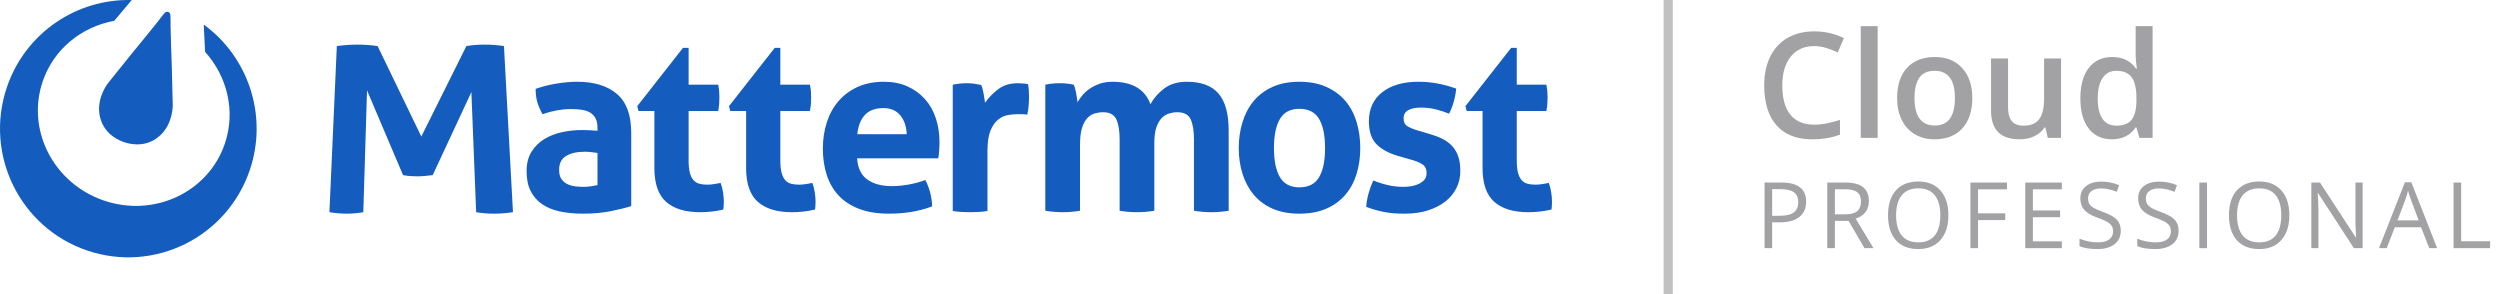 <svg width="272" height="32" viewBox="0 0 272 32" fill="none" xmlns="http://www.w3.org/2000/svg">
<path fill-rule="evenodd" clip-rule="evenodd" d="M65.007 13.909C65.007 13.485 64.936 13.14 64.794 12.874C64.653 12.61 64.458 12.401 64.209 12.251C63.961 12.101 63.655 11.999 63.292 11.946C62.928 11.893 62.525 11.867 62.081 11.867C61.123 11.867 60.104 12.052 59.022 12.424C58.773 11.964 58.587 11.53 58.464 11.123C58.339 10.717 58.277 10.23 58.277 9.664C59.057 9.399 59.838 9.205 60.618 9.081C61.398 8.957 62.126 8.895 62.799 8.895C64.644 8.895 66.085 9.337 67.122 10.222C68.16 11.106 68.678 12.521 68.678 14.466V22.425C68.058 22.619 67.304 22.805 66.417 22.982C65.531 23.159 64.528 23.247 63.411 23.247C62.507 23.247 61.678 23.168 60.924 23.009C60.17 22.849 59.523 22.584 58.982 22.213C58.441 21.842 58.025 21.364 57.732 20.78C57.439 20.196 57.293 19.48 57.293 18.631C57.293 17.782 57.475 17.071 57.838 16.496C58.202 15.921 58.672 15.461 59.248 15.116C59.825 14.771 60.467 14.524 61.177 14.373C61.886 14.223 62.595 14.148 63.305 14.148C63.819 14.148 64.387 14.175 65.007 14.227V13.909ZM65.007 16.642C64.794 16.606 64.564 16.575 64.316 16.549C64.067 16.522 63.846 16.509 63.651 16.509C62.782 16.509 62.094 16.664 61.589 16.973C61.084 17.283 60.831 17.782 60.831 18.472C60.831 18.932 60.928 19.286 61.123 19.534C61.318 19.781 61.554 19.962 61.828 20.077C62.103 20.192 62.396 20.263 62.706 20.29C63.017 20.316 63.287 20.329 63.517 20.329C63.784 20.329 64.05 20.307 64.316 20.263C64.582 20.219 64.812 20.179 65.007 20.143V16.642ZM71.197 12.079H69.468L69.334 11.548L74.309 5.207H74.921V9.213H78.14C78.193 9.479 78.228 9.717 78.246 9.93C78.264 10.142 78.272 10.363 78.272 10.593C78.272 10.841 78.264 11.079 78.246 11.309C78.228 11.539 78.193 11.796 78.14 12.079H74.921V17.464C74.921 18.012 74.966 18.454 75.054 18.791C75.142 19.126 75.271 19.392 75.439 19.586C75.608 19.781 75.817 19.913 76.065 19.984C76.313 20.055 76.606 20.091 76.942 20.091C77.209 20.091 77.47 20.068 77.728 20.024C77.984 19.98 78.211 19.94 78.406 19.905C78.53 20.241 78.618 20.59 78.672 20.953C78.725 21.315 78.751 21.638 78.751 21.921C78.751 22.116 78.747 22.279 78.738 22.412C78.729 22.544 78.716 22.673 78.698 22.797C77.883 22.991 77.04 23.088 76.171 23.088C74.557 23.088 73.325 22.712 72.474 21.961C71.622 21.209 71.197 19.984 71.197 18.287V12.079ZM81.177 12.079H79.448L79.315 11.548L84.29 5.207H84.901V9.213H88.12C88.173 9.479 88.209 9.717 88.227 9.93C88.244 10.142 88.253 10.363 88.253 10.593C88.253 10.841 88.244 11.079 88.227 11.309C88.209 11.539 88.173 11.796 88.12 12.079H84.901V17.464C84.901 18.012 84.946 18.454 85.035 18.791C85.123 19.126 85.252 19.392 85.42 19.586C85.589 19.781 85.797 19.913 86.046 19.984C86.294 20.055 86.587 20.091 86.923 20.091C87.189 20.091 87.451 20.068 87.708 20.024C87.965 19.98 88.191 19.94 88.386 19.905C88.51 20.241 88.599 20.59 88.652 20.953C88.706 21.315 88.732 21.638 88.732 21.921C88.732 22.116 88.728 22.279 88.719 22.412C88.71 22.544 88.697 22.673 88.679 22.797C87.863 22.991 87.021 23.088 86.152 23.088C84.538 23.088 83.305 22.712 82.454 21.961C81.603 21.209 81.177 19.984 81.177 18.287V12.079ZM98.651 14.599C98.616 13.75 98.381 13.065 97.946 12.543C97.512 12.021 96.904 11.76 96.124 11.76C95.237 11.76 94.563 12.008 94.102 12.503C93.641 12.998 93.367 13.697 93.278 14.599H98.651ZM93.251 17.225C93.322 18.287 93.695 19.056 94.368 19.534C95.042 20.011 95.929 20.25 97.029 20.25C97.632 20.25 98.248 20.192 98.877 20.077C99.507 19.962 100.105 19.799 100.673 19.586C100.868 19.94 101.036 20.365 101.178 20.86C101.32 21.355 101.4 21.886 101.418 22.451C100.034 22.982 98.474 23.247 96.736 23.247C95.459 23.247 94.364 23.071 93.45 22.717C92.537 22.363 91.792 21.872 91.216 21.245C90.64 20.617 90.214 19.869 89.939 19.003C89.664 18.136 89.527 17.19 89.527 16.164C89.527 15.156 89.669 14.21 89.953 13.326C90.236 12.441 90.657 11.672 91.216 11.018C91.775 10.363 92.466 9.846 93.291 9.465C94.116 9.085 95.078 8.895 96.177 8.895C97.135 8.895 97.986 9.063 98.731 9.399C99.476 9.735 100.11 10.195 100.633 10.779C101.156 11.362 101.551 12.057 101.817 12.861C102.083 13.666 102.216 14.528 102.216 15.448C102.216 15.784 102.203 16.116 102.176 16.443C102.15 16.77 102.118 17.031 102.083 17.225H93.251ZM103.659 9.213C103.925 9.161 104.177 9.12 104.417 9.094C104.656 9.067 104.918 9.054 105.202 9.054C105.468 9.054 105.729 9.072 105.986 9.107C106.243 9.143 106.496 9.187 106.744 9.24C106.798 9.329 106.846 9.457 106.891 9.625C106.935 9.793 106.975 9.97 107.01 10.155C107.046 10.341 107.077 10.526 107.103 10.713C107.13 10.898 107.152 11.053 107.17 11.177C107.56 10.628 108.039 10.137 108.606 9.704C109.174 9.271 109.883 9.054 110.734 9.054C110.912 9.054 111.116 9.063 111.346 9.081C111.577 9.098 111.745 9.125 111.852 9.161C111.887 9.337 111.914 9.541 111.931 9.77C111.95 10 111.958 10.239 111.958 10.487C111.958 10.788 111.945 11.115 111.918 11.468C111.892 11.822 111.843 12.158 111.772 12.476C111.577 12.441 111.36 12.424 111.12 12.424C110.881 12.424 110.734 12.424 110.682 12.424C110.38 12.424 110.043 12.454 109.67 12.516C109.298 12.578 108.943 12.742 108.606 13.007C108.269 13.273 107.99 13.671 107.768 14.201C107.547 14.732 107.436 15.474 107.436 16.43V22.956C107.117 23.009 106.798 23.044 106.478 23.062C106.159 23.079 105.849 23.088 105.547 23.088C105.246 23.088 104.94 23.079 104.629 23.062C104.319 23.044 103.995 23.009 103.659 22.956V9.213ZM113.729 9.213C113.977 9.161 114.226 9.12 114.474 9.094C114.722 9.067 114.997 9.054 115.299 9.054C115.6 9.054 115.866 9.067 116.097 9.094C116.327 9.12 116.566 9.161 116.815 9.213C116.868 9.302 116.917 9.43 116.961 9.598C117.005 9.766 117.045 9.943 117.081 10.129C117.116 10.315 117.147 10.496 117.174 10.672C117.201 10.849 117.223 11 117.241 11.123C117.382 10.858 117.569 10.593 117.799 10.328C118.03 10.063 118.304 9.824 118.624 9.611C118.943 9.399 119.302 9.227 119.701 9.094C120.1 8.961 120.548 8.895 121.045 8.895C123.19 8.895 124.565 9.709 125.168 11.336C125.522 10.681 126.023 10.111 126.67 9.625C127.318 9.138 128.138 8.895 129.132 8.895C130.692 8.895 131.84 9.324 132.576 10.182C133.312 11.04 133.68 12.379 133.68 14.201V22.929C133.042 23.035 132.412 23.088 131.792 23.088C131.171 23.088 130.541 23.035 129.903 22.929V15.182C129.903 14.227 129.783 13.494 129.543 12.981C129.304 12.468 128.821 12.211 128.094 12.211C127.792 12.211 127.496 12.256 127.203 12.344C126.91 12.432 126.644 12.596 126.405 12.835C126.165 13.073 125.97 13.41 125.819 13.843C125.669 14.276 125.593 14.838 125.593 15.527V22.929C124.955 23.035 124.325 23.088 123.705 23.088C123.084 23.088 122.454 23.035 121.816 22.929V15.182C121.816 14.227 121.696 13.494 121.457 12.981C121.217 12.468 120.734 12.211 120.007 12.211C119.706 12.211 119.404 12.256 119.102 12.344C118.801 12.432 118.531 12.605 118.291 12.861C118.052 13.117 117.861 13.476 117.719 13.936C117.577 14.395 117.506 14.997 117.506 15.74V22.929C116.868 23.035 116.239 23.088 115.618 23.088C114.997 23.088 114.368 23.035 113.729 22.929V9.213ZM141.373 20.382C142.367 20.382 143.08 20.015 143.515 19.281C143.949 18.547 144.167 17.491 144.167 16.111C144.167 14.732 143.949 13.675 143.515 12.941C143.08 12.207 142.367 11.84 141.373 11.84C140.398 11.84 139.693 12.207 139.259 12.941C138.824 13.675 138.607 14.732 138.607 16.111C138.607 17.491 138.824 18.547 139.259 19.281C139.693 20.015 140.398 20.382 141.373 20.382ZM141.373 23.247C140.256 23.247 139.285 23.066 138.461 22.703C137.636 22.341 136.953 21.837 136.412 21.191C135.871 20.546 135.463 19.79 135.189 18.923C134.914 18.056 134.776 17.119 134.776 16.111C134.776 15.103 134.914 14.157 135.189 13.273C135.463 12.388 135.871 11.623 136.412 10.978C136.953 10.332 137.636 9.824 138.461 9.452C139.285 9.081 140.256 8.895 141.373 8.895C142.491 8.895 143.466 9.081 144.3 9.452C145.133 9.824 145.824 10.332 146.375 10.978C146.924 11.623 147.332 12.388 147.598 13.273C147.864 14.157 147.997 15.103 147.997 16.111C147.997 17.119 147.864 18.056 147.598 18.923C147.332 19.79 146.924 20.546 146.375 21.191C145.824 21.837 145.133 22.341 144.3 22.703C143.466 23.066 142.491 23.247 141.373 23.247ZM152.1 16.96C151.107 16.677 150.331 16.257 149.773 15.7C149.214 15.143 148.935 14.307 148.935 13.193C148.935 11.848 149.418 10.797 150.385 10.036C151.351 9.275 152.668 8.895 154.335 8.895C155.027 8.895 155.709 8.957 156.383 9.081C157.057 9.205 157.74 9.39 158.431 9.638C158.396 10.098 158.307 10.575 158.165 11.071C158.024 11.566 157.855 11.999 157.66 12.371C157.234 12.194 156.765 12.039 156.25 11.906C155.736 11.774 155.195 11.707 154.627 11.707C154.024 11.707 153.555 11.8 153.217 11.986C152.881 12.172 152.712 12.468 152.712 12.874C152.712 13.264 152.832 13.538 153.071 13.697C153.311 13.856 153.652 14.007 154.095 14.148L155.612 14.599C156.108 14.741 156.556 14.913 156.955 15.116C157.354 15.32 157.696 15.572 157.979 15.872C158.263 16.173 158.485 16.544 158.644 16.986C158.804 17.429 158.884 17.968 158.884 18.605C158.884 19.259 158.746 19.869 158.471 20.435C158.197 21.001 157.797 21.492 157.274 21.907C156.751 22.323 156.117 22.651 155.372 22.889C154.627 23.128 153.785 23.247 152.845 23.247C152.419 23.247 152.03 23.234 151.675 23.208C151.32 23.181 150.979 23.137 150.651 23.075C150.323 23.013 149.999 22.938 149.68 22.849C149.36 22.761 149.014 22.646 148.642 22.505C148.678 22.027 148.762 21.545 148.895 21.059C149.028 20.573 149.201 20.099 149.414 19.639C149.999 19.869 150.553 20.042 151.076 20.157C151.6 20.272 152.145 20.329 152.712 20.329C152.961 20.329 153.231 20.307 153.523 20.263C153.816 20.219 154.087 20.139 154.335 20.024C154.583 19.909 154.792 19.759 154.96 19.573C155.129 19.387 155.212 19.144 155.212 18.843C155.212 18.419 155.084 18.114 154.827 17.928C154.57 17.743 154.211 17.579 153.75 17.437L152.1 16.96ZM161.301 12.079H159.572L159.439 11.548L164.414 5.207H165.025V9.213H168.244C168.297 9.479 168.333 9.717 168.351 9.93C168.368 10.142 168.377 10.363 168.377 10.593C168.377 10.841 168.368 11.079 168.351 11.309C168.333 11.539 168.297 11.796 168.244 12.079H165.025V17.464C165.025 18.012 165.07 18.454 165.158 18.791C165.247 19.126 165.376 19.392 165.544 19.586C165.713 19.781 165.921 19.913 166.169 19.984C166.417 20.055 166.711 20.091 167.047 20.091C167.313 20.091 167.575 20.068 167.832 20.024C168.089 19.98 168.315 19.94 168.51 19.905C168.634 20.241 168.723 20.59 168.776 20.953C168.83 21.315 168.856 21.638 168.856 21.921C168.856 22.116 168.852 22.279 168.843 22.412C168.834 22.544 168.821 22.673 168.803 22.797C167.987 22.991 167.145 23.088 166.276 23.088C164.662 23.088 163.429 22.712 162.578 21.961C161.727 21.209 161.301 19.984 161.301 18.287V12.079ZM36.647 5.014C37.415 4.907 38.155 4.854 38.866 4.854C39.615 4.854 40.355 4.907 41.085 5.014L45.84 14.856L50.739 5.014C51.334 4.907 51.997 4.854 52.727 4.854C53.457 4.854 54.158 4.907 54.831 5.014L55.811 23.087C55.081 23.194 54.389 23.247 53.736 23.247C53.082 23.247 52.439 23.194 51.805 23.087L51.286 10.02L47.079 19.052C46.81 19.087 46.531 19.119 46.243 19.145C45.955 19.172 45.667 19.185 45.379 19.185C45.129 19.185 44.879 19.176 44.63 19.158C44.38 19.141 44.12 19.105 43.851 19.052L39.932 9.833L39.529 23.087C38.914 23.194 38.318 23.247 37.742 23.247C37.127 23.247 36.493 23.194 35.84 23.087L36.647 5.014Z" fill="#145DBF"/>
<path fill-rule="evenodd" clip-rule="evenodd" d="M18.795 11.44C18.795 11.44 18.838 13.351 17.513 14.649C16.188 15.947 14.561 15.828 13.502 15.47C12.444 15.111 11.079 14.217 10.815 12.381C10.551 10.545 11.746 9.054 11.746 9.054L14.35 5.816L15.866 3.966L17.168 2.355C17.168 2.355 17.765 1.554 17.936 1.389C17.97 1.357 18.004 1.335 18.038 1.319L18.063 1.306L18.067 1.304C18.139 1.273 18.221 1.267 18.301 1.294C18.379 1.32 18.439 1.374 18.477 1.44L18.485 1.452L18.492 1.467C18.511 1.502 18.526 1.542 18.534 1.592C18.568 1.826 18.557 2.825 18.557 2.825L18.612 4.896L18.693 7.286L18.795 11.44ZM22.166 2.672C26.982 6.177 29.19 12.538 27.182 18.488C24.71 25.809 16.787 29.736 9.486 27.257C2.184 24.779 -1.731 16.834 0.741 9.512C2.752 3.553 8.375 -0.157 14.335 0.005L12.424 2.268C8.889 2.909 5.836 5.331 4.636 8.885C2.851 14.173 5.843 19.966 11.319 21.825C16.796 23.684 22.682 20.904 24.467 15.617C25.663 12.074 24.715 8.305 22.312 5.644L22.166 2.672Z" fill="#145DBF"/>
<path d="M197.367 5.016C196.294 5.016 195.451 5.396 194.836 6.156C194.221 6.917 193.914 7.966 193.914 9.305C193.914 10.706 194.208 11.766 194.797 12.484C195.391 13.203 196.247 13.562 197.367 13.562C197.852 13.562 198.32 13.516 198.773 13.422C199.227 13.323 199.698 13.198 200.188 13.047V14.648C199.292 14.987 198.276 15.156 197.141 15.156C195.469 15.156 194.185 14.651 193.289 13.641C192.393 12.625 191.945 11.175 191.945 9.289C191.945 8.102 192.161 7.062 192.594 6.172C193.031 5.281 193.661 4.599 194.484 4.125C195.307 3.651 196.273 3.414 197.383 3.414C198.549 3.414 199.628 3.659 200.617 4.148L199.945 5.703C199.56 5.521 199.151 5.362 198.719 5.227C198.292 5.086 197.841 5.016 197.367 5.016Z" fill="#3D3C40" fill-opacity="0.48"/>
<path d="M204.289 15H202.453V2.844H204.289V15Z" fill="#3D3C40" fill-opacity="0.48"/>
<path d="M214.586 10.664C214.586 12.075 214.224 13.177 213.5 13.969C212.776 14.76 211.768 15.156 210.477 15.156C209.669 15.156 208.956 14.974 208.336 14.609C207.716 14.245 207.24 13.721 206.906 13.039C206.573 12.357 206.406 11.565 206.406 10.664C206.406 9.263 206.766 8.169 207.484 7.383C208.203 6.596 209.216 6.203 210.523 6.203C211.773 6.203 212.763 6.607 213.492 7.414C214.221 8.216 214.586 9.299 214.586 10.664ZM208.297 10.664C208.297 12.659 209.034 13.656 210.508 13.656C211.966 13.656 212.695 12.659 212.695 10.664C212.695 8.69 211.961 7.703 210.492 7.703C209.721 7.703 209.161 7.958 208.812 8.469C208.469 8.979 208.297 9.711 208.297 10.664Z" fill="#3D3C40" fill-opacity="0.48"/>
<path d="M222.797 15L222.539 13.867H222.445C222.19 14.268 221.826 14.583 221.352 14.812C220.883 15.042 220.346 15.156 219.742 15.156C218.695 15.156 217.914 14.896 217.398 14.375C216.883 13.854 216.625 13.065 216.625 12.008V6.359H218.477V11.688C218.477 12.349 218.612 12.846 218.883 13.18C219.154 13.508 219.578 13.672 220.156 13.672C220.927 13.672 221.492 13.443 221.852 12.984C222.216 12.521 222.398 11.747 222.398 10.664V6.359H224.242V15H222.797Z" fill="#3D3C40" fill-opacity="0.48"/>
<path d="M229.773 15.156C228.695 15.156 227.854 14.766 227.25 13.984C226.646 13.203 226.344 12.107 226.344 10.695C226.344 9.279 226.648 8.177 227.258 7.391C227.872 6.599 228.721 6.203 229.805 6.203C230.94 6.203 231.805 6.622 232.398 7.461H232.492C232.404 6.841 232.359 6.352 232.359 5.992V2.844H234.203V15H232.766L232.445 13.867H232.359C231.771 14.727 230.909 15.156 229.773 15.156ZM230.266 13.672C231.021 13.672 231.57 13.461 231.914 13.039C232.258 12.612 232.435 11.922 232.445 10.969V10.711C232.445 9.622 232.268 8.849 231.914 8.391C231.56 7.932 231.005 7.703 230.25 7.703C229.604 7.703 229.107 7.966 228.758 8.492C228.409 9.013 228.234 9.758 228.234 10.727C228.234 11.685 228.404 12.417 228.742 12.922C229.081 13.422 229.589 13.672 230.266 13.672Z" fill="#3D3C40" fill-opacity="0.48"/>
<path d="M196.508 21.941C196.508 22.664 196.26 23.221 195.766 23.611C195.274 23.999 194.569 24.192 193.651 24.192H192.812V27H191.981V19.861H193.832C195.616 19.861 196.508 20.555 196.508 21.941ZM192.812 23.48H193.559C194.294 23.48 194.826 23.361 195.155 23.123C195.484 22.885 195.648 22.505 195.648 21.98C195.648 21.509 195.494 21.157 195.185 20.926C194.875 20.695 194.394 20.579 193.739 20.579H192.812V23.48Z" fill="#3D3C40" fill-opacity="0.48"/>
<path d="M199.637 24.031V27H198.807V19.861H200.765C201.64 19.861 202.287 20.029 202.703 20.364C203.123 20.7 203.333 21.204 203.333 21.878C203.333 22.822 202.855 23.46 201.898 23.792L203.836 27H202.855L201.126 24.031H199.637ZM199.637 23.318H200.775C201.361 23.318 201.79 23.203 202.064 22.972C202.337 22.737 202.474 22.387 202.474 21.922C202.474 21.45 202.334 21.11 202.054 20.901C201.777 20.693 201.331 20.589 200.716 20.589H199.637V23.318Z" fill="#3D3C40" fill-opacity="0.48"/>
<path d="M211.985 23.421C211.985 24.564 211.695 25.462 211.116 26.116C210.539 26.77 209.737 27.098 208.708 27.098C207.657 27.098 206.845 26.777 206.272 26.136C205.702 25.491 205.417 24.583 205.417 23.411C205.417 22.249 205.704 21.349 206.277 20.711C206.85 20.07 207.663 19.749 208.718 19.749C209.744 19.749 210.544 20.075 211.121 20.726C211.697 21.377 211.985 22.275 211.985 23.421ZM206.296 23.421C206.296 24.388 206.501 25.122 206.912 25.623C207.325 26.121 207.924 26.37 208.708 26.37C209.499 26.37 210.097 26.121 210.5 25.623C210.904 25.125 211.106 24.391 211.106 23.421C211.106 22.461 210.904 21.733 210.5 21.238C210.1 20.74 209.506 20.491 208.718 20.491C207.927 20.491 207.325 20.742 206.912 21.243C206.501 21.741 206.296 22.467 206.296 23.421Z" fill="#3D3C40" fill-opacity="0.48"/>
<path d="M215.212 27H214.381V19.861H218.361V20.599H215.212V23.211H218.171V23.948H215.212V27Z" fill="#3D3C40" fill-opacity="0.48"/>
<path d="M224.327 27H220.347V19.861H224.327V20.599H221.178V22.898H224.137V23.631H221.178V26.258H224.327V27Z" fill="#3D3C40" fill-opacity="0.48"/>
<path d="M230.742 25.101C230.742 25.729 230.514 26.219 230.059 26.57C229.603 26.922 228.984 27.098 228.203 27.098C227.357 27.098 226.706 26.989 226.25 26.77V25.97C226.543 26.093 226.862 26.191 227.207 26.263C227.552 26.334 227.894 26.37 228.232 26.37C228.786 26.37 229.202 26.266 229.482 26.058C229.762 25.846 229.902 25.553 229.902 25.179C229.902 24.931 229.852 24.73 229.751 24.573C229.653 24.414 229.487 24.267 229.253 24.134C229.022 24 228.669 23.849 228.193 23.68C227.529 23.442 227.054 23.16 226.768 22.835C226.484 22.509 226.343 22.085 226.343 21.561C226.343 21.01 226.549 20.573 226.963 20.247C227.376 19.922 227.923 19.759 228.604 19.759C229.313 19.759 229.966 19.889 230.562 20.149L230.303 20.872C229.714 20.625 229.141 20.501 228.584 20.501C228.145 20.501 227.801 20.595 227.554 20.784C227.306 20.973 227.183 21.235 227.183 21.57C227.183 21.818 227.228 22.021 227.319 22.181C227.41 22.337 227.563 22.482 227.778 22.615C227.996 22.745 228.328 22.89 228.774 23.05C229.523 23.317 230.037 23.603 230.317 23.909C230.601 24.215 230.742 24.612 230.742 25.101Z" fill="#3D3C40" fill-opacity="0.48"/>
<path d="M237.03 25.101C237.03 25.729 236.803 26.219 236.347 26.57C235.891 26.922 235.273 27.098 234.491 27.098C233.645 27.098 232.994 26.989 232.538 26.77V25.97C232.831 26.093 233.15 26.191 233.495 26.263C233.84 26.334 234.182 26.37 234.521 26.37C235.074 26.37 235.491 26.266 235.771 26.058C236.051 25.846 236.191 25.553 236.191 25.179C236.191 24.931 236.14 24.73 236.039 24.573C235.942 24.414 235.776 24.267 235.541 24.134C235.31 24 234.957 23.849 234.482 23.68C233.818 23.442 233.342 23.16 233.056 22.835C232.773 22.509 232.631 22.085 232.631 21.561C232.631 21.01 232.838 20.573 233.251 20.247C233.665 19.922 234.211 19.759 234.892 19.759C235.601 19.759 236.254 19.889 236.85 20.149L236.591 20.872C236.002 20.625 235.429 20.501 234.872 20.501C234.433 20.501 234.089 20.595 233.842 20.784C233.595 20.973 233.471 21.235 233.471 21.57C233.471 21.818 233.516 22.021 233.608 22.181C233.699 22.337 233.852 22.482 234.067 22.615C234.285 22.745 234.617 22.89 235.063 23.05C235.811 23.317 236.326 23.603 236.606 23.909C236.889 24.215 237.03 24.612 237.03 25.101Z" fill="#3D3C40" fill-opacity="0.48"/>
<path d="M239.29 27V19.861H240.121V27H239.29Z" fill="#3D3C40" fill-opacity="0.48"/>
<path d="M249.08 23.421C249.08 24.564 248.79 25.462 248.211 26.116C247.634 26.77 246.832 27.098 245.803 27.098C244.752 27.098 243.94 26.777 243.367 26.136C242.797 25.491 242.512 24.583 242.512 23.411C242.512 22.249 242.799 21.349 243.372 20.711C243.945 20.07 244.758 19.749 245.813 19.749C246.838 19.749 247.639 20.075 248.215 20.726C248.792 21.377 249.08 22.275 249.08 23.421ZM243.391 23.421C243.391 24.388 243.596 25.122 244.006 25.623C244.42 26.121 245.019 26.37 245.803 26.37C246.594 26.37 247.192 26.121 247.595 25.623C247.999 25.125 248.201 24.391 248.201 23.421C248.201 22.461 247.999 21.733 247.595 21.238C247.195 20.74 246.601 20.491 245.813 20.491C245.022 20.491 244.42 20.742 244.006 21.243C243.596 21.741 243.391 22.467 243.391 23.421Z" fill="#3D3C40" fill-opacity="0.48"/>
<path d="M257.053 27H256.105L252.204 21.009H252.165C252.217 21.712 252.243 22.356 252.243 22.942V27H251.476V19.861H252.414L256.305 25.828H256.345C256.338 25.74 256.323 25.459 256.301 24.983C256.278 24.505 256.27 24.163 256.276 23.958V19.861H257.053V27Z" fill="#3D3C40" fill-opacity="0.48"/>
<path d="M264.303 27L263.414 24.73H260.553L259.674 27H258.834L261.656 19.832H262.354L265.162 27H264.303ZM263.155 23.982L262.325 21.77C262.218 21.491 262.107 21.147 261.993 20.74C261.922 21.053 261.819 21.396 261.686 21.77L260.846 23.982H263.155Z" fill="#3D3C40" fill-opacity="0.48"/>
<path d="M266.944 27V19.861H267.774V26.248H270.923V27H266.944Z" fill="#3D3C40" fill-opacity="0.48"/>
<line x1="181.5" y1="2.18557e-08" x2="181.5" y2="32" stroke="#3D3C40" stroke-opacity="0.32"/>
</svg>
